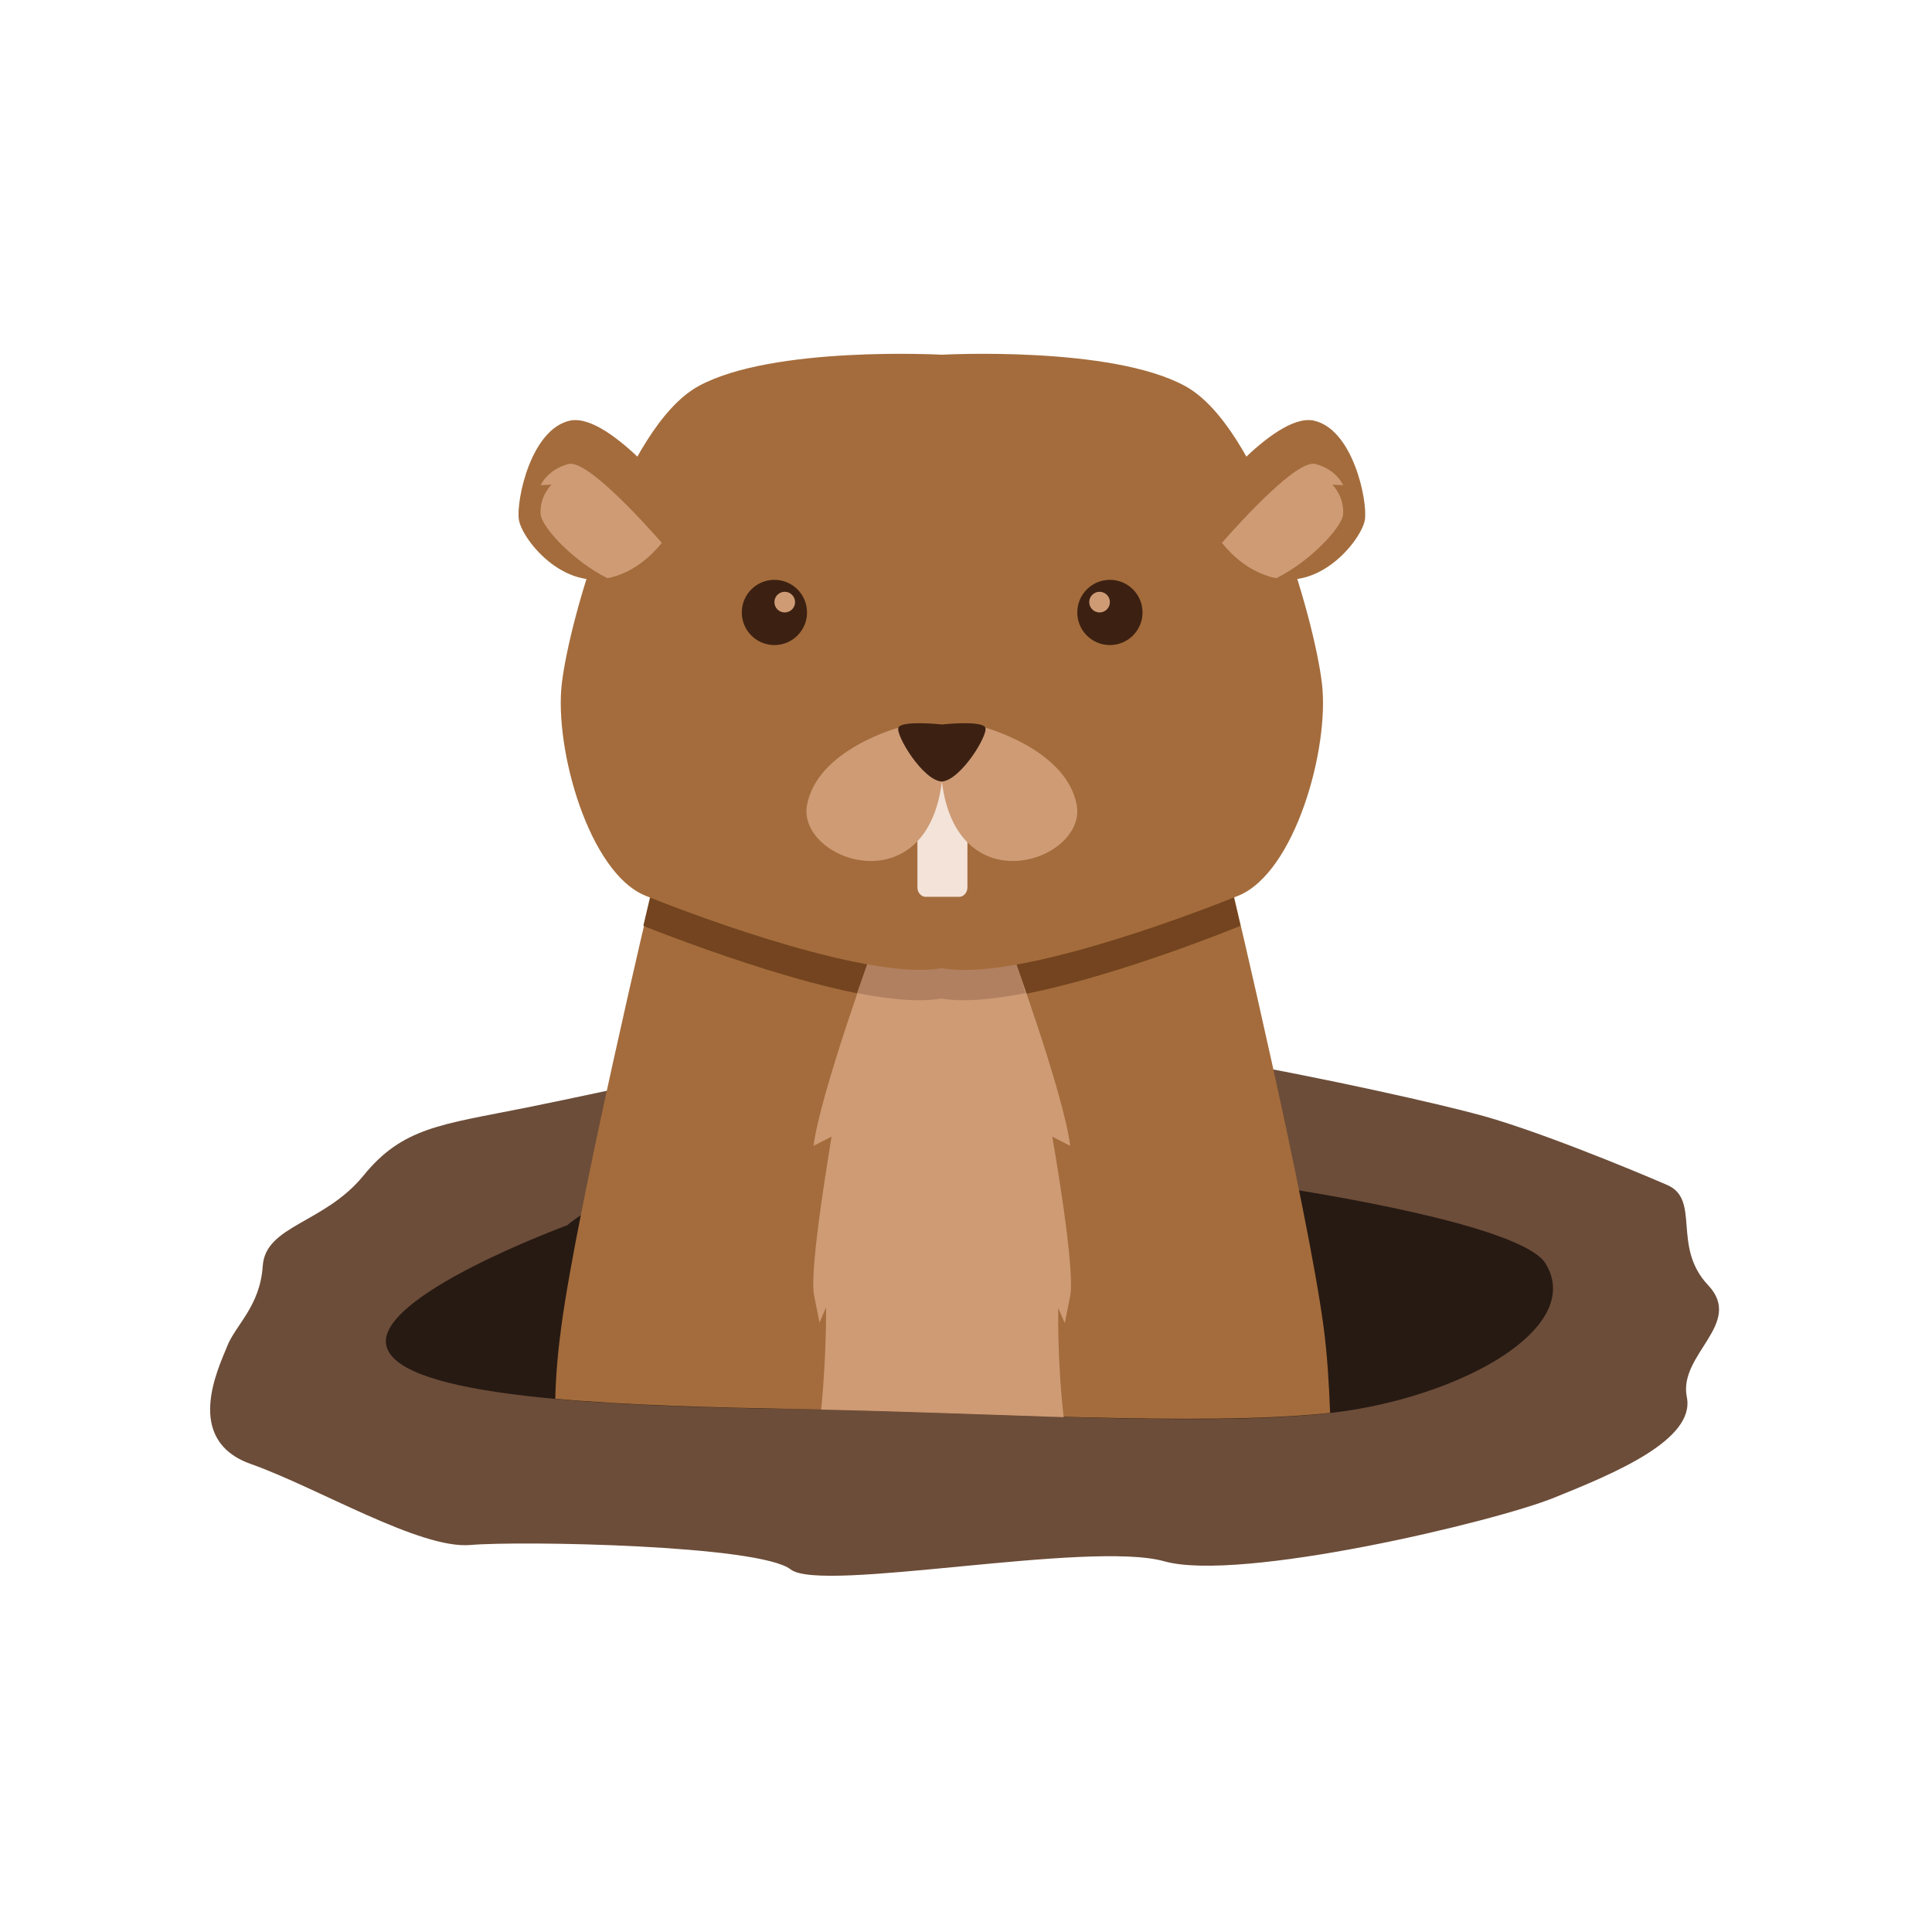 <?xml version="1.0" encoding="UTF-8" standalone="no"?>
<svg
   xmlns:dc="http://purl.org/dc/elements/1.1/"
   xmlns:cc="http://creativecommons.org/ns#"
   xmlns:rdf="http://www.w3.org/1999/02/22-rdf-syntax-ns#"
   xmlns:svg="http://www.w3.org/2000/svg"
   xmlns="http://www.w3.org/2000/svg"
   xmlns:sodipodi="http://sodipodi.sourceforge.net/DTD/sodipodi-0.dtd"
   xmlns:inkscape="http://www.inkscape.org/namespaces/inkscape"
   version="1.1"
   id="Layer_1"
   x="0px"
   y="0px"
   viewBox="0 0 512 512"
   xml:space="preserve"
   sodipodi:docname="Gopher.svg"
   width="512"
   height="512"
   inkscape:version="1.0.2 (e86c870879, 2021-01-15, custom)"><defs
   id="defs964">
	
	
	
	
	
	
	
	
	
	
</defs><sodipodi:namedview
   pagecolor="#ffffff"
   bordercolor="#666666"
   borderopacity="1"
   objecttolerance="10"
   gridtolerance="10"
   guidetolerance="10"
   inkscape:pageopacity="0"
   inkscape:pageshadow="2"
   inkscape:window-width="1366"
   inkscape:window-height="715"
   id="namedview962"
   showgrid="false"
   inkscape:zoom="0.385"
   inkscape:cx="700"
   inkscape:cy="700"
   inkscape:window-x="-8"
   inkscape:window-y="-8"
   inkscape:window-maximized="1"
   inkscape:current-layer="Layer_1" />
<style
   type="text/css"
   id="style489">
	.st0{fill:#A46C3C;}
	.st1{fill:#73441F;}
	.st2{fill:#3C2112;}
	.st3{fill:#CE9B75;}
	.st4{fill:#B18060;}
	.st5{fill:#F3E3D8;}
	.st6{fill:#6C4D39;}
	.st7{fill:#271A13;}
</style>
<g
   id="g773"
   transform="matrix(1.441,0,0,1.441,-999.163,-813.684)">
		<path
   class="st6"
   d="m 854.6,754.7 c -6.2,1.1 -49.1,10.6 -64.6,13.7 -15.5,3.1 -22.6,3.6 -29.8,12.5 -7.2,8.8 -18,9.1 -18.5,16.6 -0.5,7.5 -5.1,10.9 -6.6,14.9 -1.6,4 -8,17.1 4.4,21.5 12.4,4.4 31.1,15.7 40.4,14.9 9.3,-0.8 53.2,0 58.9,4.5 5.7,4.4 54.8,-5.4 68.7,-1.5 13.9,3.9 60.9,-7.3 71.7,-11.7 10.9,-4.4 26,-10.6 24.4,-18.5 -1.6,-7.9 10.6,-13.5 3.9,-20.6 -6.7,-7.1 -1.3,-15.7 -7.5,-18.4 -6.2,-2.7 -25.3,-10.6 -35.7,-13.2 -10.4,-2.8 -83,-19.6 -109.7,-14.7 z"
   id="path735" />
		<path
   class="st7"
   d="m 797.7,790 c 0,0 12.4,-11.4 45.5,-13.6 33.1,-2.2 127.6,9.6 134.4,20.6 6.8,11 -12.4,22.9 -34.5,26.8 -22.1,3.9 -68.3,0.5 -103.4,0 -35.2,-0.5 -72.4,-2.2 -75.2,-11.4 -2.8,-9.2 33.2,-22.4 33.2,-22.4 z"
   id="path737" />
		<path
   class="st0"
   d="m 839.8,823.8 c 32.6,0.5 74.6,3.3 98.2,0.7 -0.2,-5.1 -0.5,-10.5 -1.2,-15.8 -3,-22.4 -16.7,-80.1 -16.7,-80.1 l -25.1,-15.9 -28.3,16.2 -28.3,-16.2 -25.1,15.9 c 0,0 -13.7,57.7 -16.7,80.1 -0.6,4.4 -1,8.9 -1.1,13.2 13,1.2 28.8,1.6 44.3,1.9 z"
   id="path739" />
		<path
   class="st1"
   d="m 920,728.6 -25.1,-15.9 -28.3,16.2 -28.3,-16.2 -25.1,15.9 c 0,0 -0.6,2.4 -1.5,6.3 0.1,0.1 0.3,0.1 0.4,0.2 10.4,4.1 41.6,15.7 54.5,13.3 12.9,2.5 44.1,-9.1 54.5,-13.3 0.1,-0.1 0.3,-0.1 0.4,-0.2 -0.9,-4 -1.5,-6.3 -1.5,-6.3 z"
   id="path741" />
		<path
   class="st3"
   d="m 843.1,802.9 c 1,5 1,5 1,5 l 1.2,-2.8 c 0,0 0.1,8.8 -0.9,18.8 14.1,0.3 29.7,0.9 44.6,1.4 -1.2,-10.4 -1,-20.1 -1,-20.1 l 1.2,2.8 c 0,0 0,0 1,-5 1,-5 -3.3,-29.3 -3.3,-29.3 l 3.3,1.7 c -1.2,-9.7 -11.1,-36.7 -11.1,-36.7 l -12.5,2.2 -12.5,-2.2 c 0,0 -9.9,27.1 -11.1,36.7 l 3.3,-1.7 c 0.1,-0.1 -4.2,24.2 -3.2,29.2 z"
   id="path743" />
		<path
   class="st4"
   d="m 879.1,738.5 -12.5,2.2 -12.5,-2.2 c 0,0 -1.3,3.7 -3.1,8.8 6.1,1.2 11.7,1.7 15.5,1 3.9,0.7 9.4,0.2 15.5,-1 -1.6,-5.1 -2.9,-8.8 -2.9,-8.8 z"
   id="path745" />
		<path
   class="st0"
   d="m 936.5,690.4 c -1.4,-12 -11.5,-47.2 -25.1,-54.7 -13.6,-7.5 -44.8,-5.8 -44.8,-5.8 0,0 -31.2,-1.7 -44.8,5.8 -13.6,7.5 -23.7,42.7 -25.1,54.7 -1.4,12 5,34.8 15.4,39 10.4,4.2 41.6,15.7 54.5,13.3 12.9,2.5 44.1,-9.1 54.5,-13.3 10.4,-4.2 16.8,-27 15.4,-39 z"
   id="path747" />
		<path
   class="st5"
   d="m 866.6,708.4 -4.5,5.9 v 13.6 c 0,0.9 0.7,1.7 1.5,1.7 h 3.1 3.1 c 0.8,0 1.5,-0.8 1.5,-1.7 v -13.6 z"
   id="path749" />
		<path
   class="st0"
   d="m 914.1,658 c 0,0 13.4,-17.4 20.8,-16 7.3,1.5 10,14.7 9.5,18.2 -0.5,3.5 -8.1,13.3 -17.2,10.6 C 918,668.2 914.1,658 914.1,658 Z"
   id="path751" />
		<path
   class="st3"
   d="m 869.6,701.5 5,-3 c 0,0 14.9,4 16.8,14.2 1.9,10.2 -22,18.6 -24.8,-4.3 z"
   id="path753" />
		<path
   class="st3"
   d="m 935.3,650 c -3.3,-0.9 -13.5,10.3 -17.2,14.5 2.1,2.6 5.1,5.2 9.1,6.3 0.3,0.1 0.6,0.1 0.9,0.2 6.1,-3 12.1,-9.3 12.3,-11.8 0.2,-3.3 -2,-5.4 -2,-5.4 l 2,0.1 c 0,0.1 -1,-2.8 -5.1,-3.9 z"
   id="path755" />
		<circle
   class="st2"
   cx="897.5"
   cy="677.3"
   r="6"
   id="circle757" />
		<circle
   class="st3"
   cx="895.6"
   cy="675.4"
   r="1.9"
   id="circle759" />
		<path
   class="st0"
   d="m 819.1,658 c 0,0 -13.4,-17.4 -20.8,-16 -7.3,1.5 -10,14.7 -9.5,18.2 0.5,3.5 8.1,13.3 17.2,10.6 9.2,-2.6 13.1,-12.8 13.1,-12.8 z"
   id="path761" />
		<path
   class="st3"
   d="m 863.6,701.5 -5,-3 c 0,0 -14.9,4 -16.8,14.2 -1.9,10.2 22,18.6 24.8,-4.3 z"
   id="path763" />
		<path
   class="st3"
   d="m 797.9,650 c 3.3,-0.9 13.5,10.3 17.2,14.5 -2.1,2.6 -5.1,5.2 -9.1,6.3 -0.3,0.1 -0.6,0.1 -0.9,0.2 -6.1,-3 -12.1,-9.3 -12.3,-11.8 -0.2,-3.3 2,-5.4 2,-5.4 l -2,0.1 c 0,0.1 1.1,-2.8 5.1,-3.9 z"
   id="path765" />
		<circle
   class="st2"
   cx="835.8"
   cy="677.3"
   r="6"
   id="circle767" />
		<circle
   class="st3"
   cx="837.7"
   cy="675.4"
   r="1.9"
   id="circle769" />
		<path
   class="st2"
   d="m 874.6,698.5 c -0.5,-1.4 -8,-0.6 -8,-0.6 0,0 -7.5,-0.8 -8,0.6 -0.5,1.4 4.5,9.7 8,9.9 3.5,-0.3 8.5,-8.5 8,-9.9 z"
   id="path771" />
	</g>
</svg>
